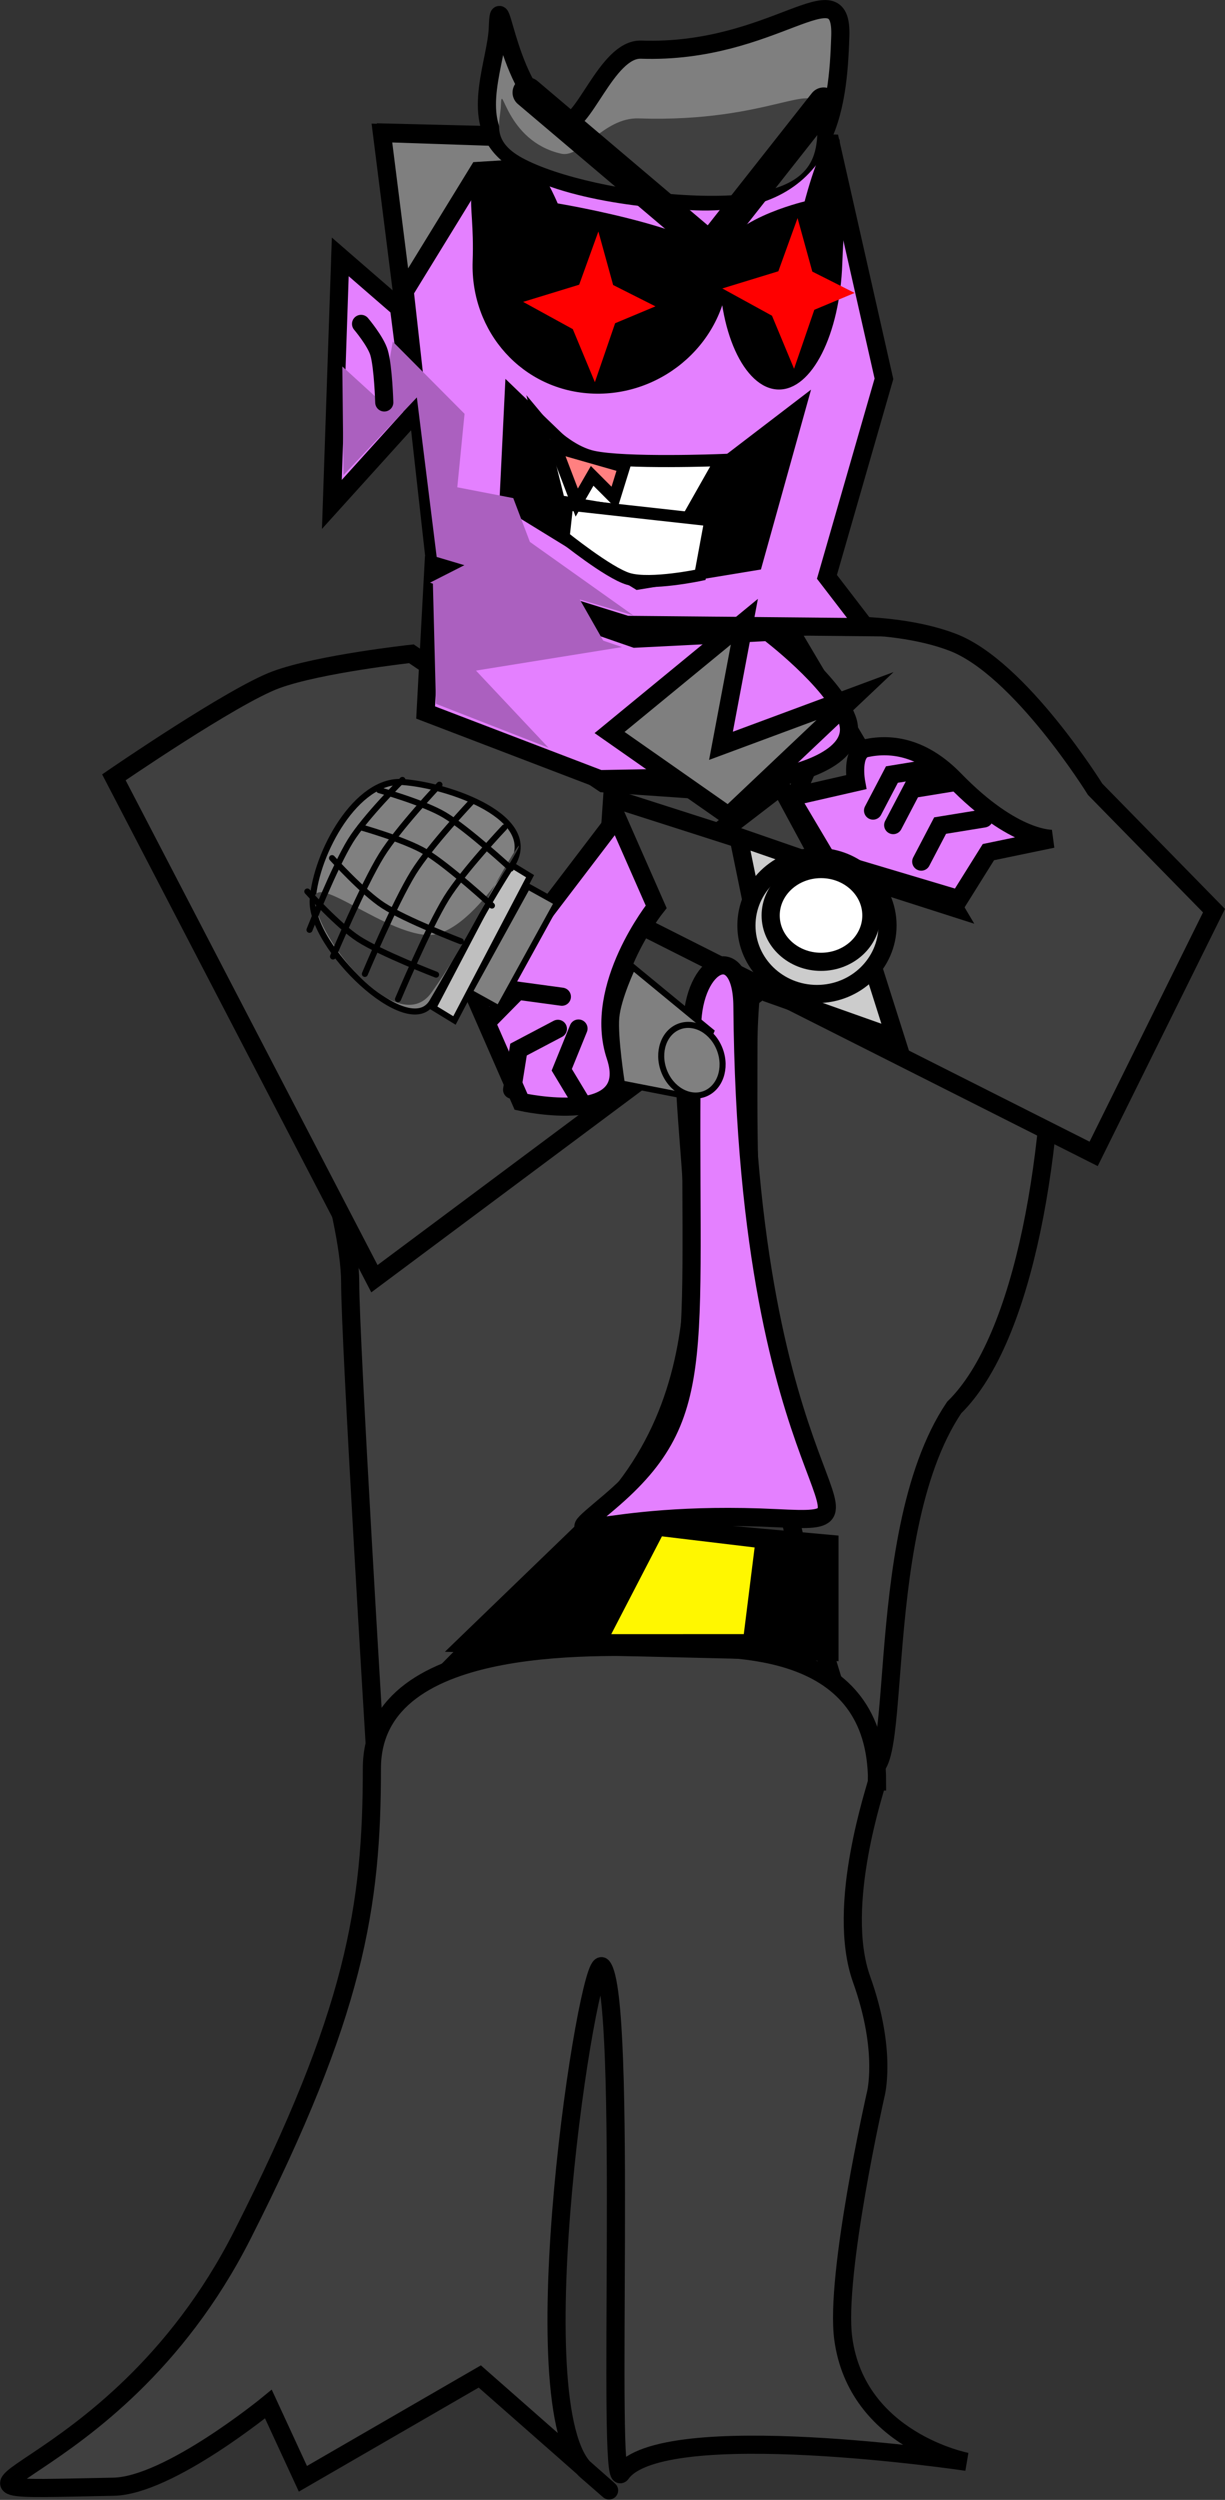 <svg version="1.1" xmlns="http://www.w3.org/2000/svg" xmlns:xlink="http://www.w3.org/1999/xlink" width="20.265" height="41.339" viewBox="0,0,20.265,41.339"><rect x="0" y="0" width="20.265" height="41.339" fill="#333333" stroke="none"/><g transform="translate(-229.885,-175.071)"><g data-paper-data="{&quot;isPaintingLayer&quot;:true}" fill-rule="nonzero" stroke-linejoin="miter" stroke-miterlimit="10" stroke-dasharray="" stroke-dashoffset="0" style="mix-blend-mode: normal"><path d="M242.266,192.351c0,-2.229 1.027,-6.607 3.262,-6.607c2.236,0 2.478,10.321 0.142,12.602c-1.46,2.166 -0.741,6.863 -1.57,5.826c-1.952,-5.49 -1.834,-9.593 -1.834,-11.821z" data-paper-data="{&quot;index&quot;:null}" fill="#404040" stroke="#000000" stroke-width="0.3" stroke-linecap="butt"/><path d="M241.203,192.494c0,2.229 0.904,5.402 -1.477,7.75c-0.472,0.465 -3.642,3.674 -3.642,3.674c0,0 -0.406,-6.662 -0.406,-7.638c0,-2.229 -3.33,-9.75 -1.095,-9.75c2.236,0 6.62,3.735 6.62,5.964z" fill="#404040" stroke="#000000" stroke-width="0.3" stroke-linecap="butt"/><path d="M231.769,187.925c0,0 1.967,-1.351 2.683,-1.614c0.716,-0.263 2.238,-0.429 2.238,-0.429l3.177,2.142l2.751,0.19l-4.656,3.579l4.82,-3.754l1.224,2.266l-7.927,5.911z" fill="#404040" stroke="#000000" stroke-width="0.3" stroke-linecap="butt"/><path d="M245.672,190.083l-2.743,-4.63c0,0 1.598,-0.188 2.714,0.238c1.116,0.426 2.359,2.432 2.359,2.432l1.966,2.007l-1.991,4.022l-8.088,-4.077l0.123,-1.805z" fill="#404040" stroke="#000000" stroke-width="0.3" stroke-linecap="butt"/><path d="M244.393,204.53c0,0.061 -0.695,2.041 -0.254,3.274c0.428,1.197 0.231,1.909 0.231,1.909c0,0 -0.676,2.98 -0.535,4.029c0.227,1.691 2.042,2.038 2.042,2.038c0,0 -5.052,-0.751 -5.716,0.195c-0.246,0.351 0.117,-7.876 -0.314,-8.384c-0.228,-0.269 -1.409,7.335 -0.261,8.336c1.471,1.284 -1.764,-1.558 -1.764,-1.558l-2.926,1.692l-0.571,-1.236c0,0 -1.644,1.349 -2.561,1.367c-4.016,0.078 -0.064,0.164 2.13,-4.162c1.862,-3.671 2.143,-5.426 2.143,-7.714c0,-2.288 4.014,-2 5,-2c0.986,0 3.357,-0.074 3.357,2.214z" fill="#404040" stroke="#000000" stroke-width="0.3" stroke-linecap="butt"/><g stroke="#000000" stroke-width="0.3" stroke-linecap="butt"><path d="M237.607,202.244l2.071,-2l3.929,0.357v1.786z" fill="#000000"/><path d="M239.75,202.244l1,-1.929l1.786,0.214l-0.214,1.714z" fill="#fff700"/></g><g stroke="#000000" stroke-width="0.3"><path d="M242.959,188.254l1.089,-0.249c0,0 -0.093,-0.507 0.165,-0.562c0.439,-0.093 0.952,-0.004 1.466,0.525c0.985,1.013 1.617,0.974 1.617,0.974l-1.06,0.22l-0.487,0.779l-2.173,-0.649l-0.616,-1.038z" fill="#e480ff" stroke-linecap="butt"/><path d="M244.328,188.475l0.312,-0.596l0.726,-0.118" fill="none" stroke-linecap="round"/><path d="M245.125,189.319l0.312,-0.596l0.726,-0.118" fill="none" stroke-linecap="round"/><path d="M244.661,188.715l0.312,-0.596l0.726,-0.118" fill="none" stroke-linecap="round"/></g><g stroke="#000000" stroke-width="0.3"><path d="M240.74,190.066c0,0 -1.057,1.319 -0.673,2.469c0.399,1.197 -1.562,0.757 -1.562,0.757l-0.842,-1.925l0.85,-0.709l1.577,-2.069z" fill="#e480ff" stroke-linecap="butt"/><path d="M239.525,193.337l-0.347,-0.576l0.277,-0.682" fill="none" stroke-linecap="round"/><path d="M238.357,193.091l0.106,-0.664l0.651,-0.343" fill="none" stroke-linecap="round"/><path d="M237.979,191.933l0.472,-0.479l0.729,0.099" fill="none" stroke-linecap="round"/></g><path d="M242.167,191.709c0.067,8.305 2.694,8.571 0.567,8.467c-3.051,-0.15 -3.785,0.6 -2.767,-0.267c1.719,-1.463 1.281,-2.467 1.367,-7.867c0.017,-1.086 0.824,-1.438 0.833,-0.333z" fill="#e480ff" stroke="#000000" stroke-width="0.3" stroke-linecap="butt"/><path d="M242.633,191.509l-0.533,-2.6l1.733,0.6l0.867,2.733z" fill="#cccccc" stroke="#000000" stroke-width="0.3" stroke-linecap="butt"/><path d="M243.4,189.242c0.644,0 1.167,0.507 1.167,1.133c0,0.626 -0.522,1.133 -1.167,1.133c-0.644,0 -1.167,-0.507 -1.167,-1.133c0,-0.626 0.522,-1.133 1.167,-1.133z" fill="#cccccc" stroke="#000000" stroke-width="0.3" stroke-linecap="butt"/><path d="M243.467,189.442c0.46,0 0.833,0.343 0.833,0.767c0,0.423 -0.373,0.767 -0.833,0.767c-0.46,0 -0.833,-0.343 -0.833,-0.767c0,-0.423 0.373,-0.767 0.833,-0.767z" fill="#ffffff" stroke="#000000" stroke-width="0.3" stroke-linecap="butt"/><g><g fill="#808080" stroke="#000000" stroke-width="0.1" stroke-linecap="butt"><path d="M241.209,193.191l-1.037,-0.202c0,0 -0.122,-0.776 -0.092,-1.094c0.03,-0.325 0.272,-0.834 0.272,-0.834l1.297,1.067z"/><path d="M241.794,192.43c0.115,0.308 0.001,0.635 -0.255,0.731c-0.256,0.095 -0.556,-0.077 -0.671,-0.385c-0.115,-0.308 -0.001,-0.635 0.255,-0.731c0.256,-0.095 0.556,0.077 0.671,0.385z"/></g><g><path d="M238.138,191.746l-0.487,-0.27l0.963,-1.749l0.487,0.27z" fill="#808080" stroke="#000000" stroke-width="0.1" stroke-linecap="butt"/><path d="M237.403,191.946l-0.349,-0.213l1.251,-2.386l0.349,0.213z" fill="#bfbfbf" stroke="#000000" stroke-width="0.1" stroke-linecap="butt"/><path d="M236.549,188.003c0.769,0.056 2.304,0.592 1.8,1.381c-0.475,0.744 -0.832,1.44 -1.314,2.255c-0.393,0.664 -2.033,-0.925 -1.977,-1.694c0.056,-0.769 0.722,-1.998 1.491,-1.942z" fill="#808080" stroke="#000000" stroke-width="0.1" stroke-linecap="butt"/><path d="M236.94,190.532c0.838,0.061 1.875,-2.054 1.421,-1.322c-0.428,0.691 -0.793,1.518 -1.341,2.278c-0.491,0.682 -1.609,-0.546 -1.88,-1.312c-0.332,-0.939 0.962,0.295 1.8,0.356z" fill="#404040" stroke="none" stroke-width="0" stroke-linecap="butt"/><path d="M235.921,191.176c0,0 0.496,-1.178 0.803,-1.674c0.277,-0.446 0.958,-1.167 0.958,-1.167" data-paper-data="{&quot;index&quot;:null}" fill="none" stroke="#000000" stroke-width="0.1" stroke-linecap="round"/><path d="M236.469,191.594c0,0 0.496,-1.178 0.803,-1.674c0.277,-0.446 0.958,-1.167 0.958,-1.167" data-paper-data="{&quot;index&quot;:null}" fill="none" stroke="#000000" stroke-width="0.1" stroke-linecap="round"/><path d="M235.394,190.888c0,0 0.496,-1.178 0.803,-1.674c0.277,-0.446 0.958,-1.167 0.958,-1.167" data-paper-data="{&quot;index&quot;:null}" fill="none" stroke="#000000" stroke-width="0.1" stroke-linecap="round"/><path d="M235.005,190.447c0,0 0.411,-1.041 0.679,-1.474c0.241,-0.389 0.858,-1.005 0.858,-1.005" data-paper-data="{&quot;index&quot;:null}" fill="none" stroke="#000000" stroke-width="0.1" stroke-linecap="round"/><path d="M237.099,191.188c0,0 -0.912,-0.351 -1.283,-0.591c-0.335,-0.216 -0.847,-0.784 -0.847,-0.784" data-paper-data="{&quot;index&quot;:null}" fill="none" stroke="#000000" stroke-width="0.1" stroke-linecap="round"/><path d="M237.508,190.636c0,0 -0.912,-0.351 -1.283,-0.591c-0.335,-0.216 -0.847,-0.784 -0.847,-0.784" data-paper-data="{&quot;index&quot;:null}" fill="none" stroke="#000000" stroke-width="0.1" stroke-linecap="round"/><path d="M236.158,188.137c0,0 0.737,0.206 1.079,0.41c0.38,0.226 1.099,0.887 1.099,0.887" data-paper-data="{&quot;index&quot;:null}" fill="none" stroke="#000000" stroke-width="0.1" stroke-linecap="round"/><path d="M235.845,188.749c0,0 0.737,0.206 1.079,0.41c0.38,0.226 1.099,0.887 1.099,0.887" data-paper-data="{&quot;index&quot;:null}" fill="none" stroke="#000000" stroke-width="0.1" stroke-linecap="round"/></g></g><g><path d="M236.926,186.853l0.128,-2.378l3.336,1.157l2.203,-0.111c0,0 1.066,0.805 1.303,1.437c0.26,0.696 -1.055,0.942 -1.055,0.942l-3.034,0.055z" fill="#e480ff" stroke="#000000" stroke-width="0.3" stroke-linecap="butt"/><path d="M240.252,185.404l-3.166,-0.987l-0.799,-7.153l7.341,0.18l0.88,3.891l-0.943,3.275l0.639,0.832z" fill="#e480ff" stroke="#000000" stroke-width="0.3" stroke-linecap="butt"/><path d="M240.416,184.827l-2.272,-1.396l0.102,-2.095l1.423,1.37l2.153,-0.06l1.48,-1.132l-0.829,2.974z" fill="#000000" stroke="none" stroke-width="0" stroke-linecap="butt"/><path d="M239.132,183.359l-0.337,-1.354c0,0 0.426,0.512 0.897,0.618c0.527,0.118 2.116,0.056 2.116,0.056l-0.581,1.026z" fill="#ffffff" stroke="#000000" stroke-width="0.2" stroke-linecap="butt"/><path d="M239.209,183.949l0.059,-0.537l2.369,0.262l-0.167,0.904c0,0 -0.819,0.174 -1.189,0.066c-0.331,-0.097 -1.073,-0.695 -1.073,-0.695z" fill="#ffffff" stroke="#000000" stroke-width="0.2" stroke-linecap="butt"/><path d="M239.426,183.382l-0.35,-0.917l1.133,0.324l-0.161,0.519l-0.367,-0.368z" fill="#ff8080" stroke="#000000" stroke-width="0.2" stroke-linecap="butt"/><path d="M241.939,179.536c-0.04,1.17 -1.068,2.084 -2.237,2.044c-1.17,-0.04 -2.038,-1.018 -1.998,-2.188c0.04,-1.17 -0.251,-1.128 0.47,-1.914c0.364,-0.397 0.937,0.957 0.937,0.957c0,0 2.85,0.47 2.829,1.101z" fill="#000000" stroke="none" stroke-width="0" stroke-linecap="butt"/><path d="M243.196,178.402c0,0 0.341,-1.322 0.495,-0.908c0.305,0.82 0.168,0.764 0.128,1.934c-0.04,1.17 -0.503,2.103 -1.064,2.084c-0.561,-0.019 -1.006,-0.983 -0.966,-2.153c0.021,-0.631 1.406,-0.957 1.406,-0.957z" data-paper-data="{&quot;index&quot;:null}" fill="#000000" stroke="none" stroke-width="0" stroke-linecap="butt"/><path d="M239.726,181.391l-0.365,-0.877l-0.822,-0.451l0.927,-0.284l0.318,-0.88l0.244,0.885l0.7,0.353l-0.667,0.279z" fill="#ff0000" stroke="none" stroke-width="0" stroke-linecap="butt"/><path d="M243.021,181.169l-0.365,-0.877l-0.822,-0.451l0.927,-0.284l0.318,-0.88l0.244,0.885l0.7,0.353l-0.667,0.279z" fill="#ff0000" stroke="none" stroke-width="0" stroke-linecap="butt"/><path d="M236.541,179.951l-0.338,-2.68l7.567,0.257l-5.968,0.369z" fill="#7f7f7f" stroke="#000000" stroke-width="0.3" stroke-linecap="butt"/><path d="M243.786,175.67c-0.039,1.157 -0.172,2.805 -2.38,2.73c-1.139,-0.039 -2.662,-0.279 -3.211,-0.87c-0.516,-0.555 -0.093,-1.445 -0.074,-2.005c0.029,-0.852 0.148,1.188 1.068,1.573c0.329,0.138 0.721,-1.226 1.302,-1.206c2.208,0.075 3.334,-1.378 3.295,-0.222z" fill="#7f7f7f" stroke="#000000" stroke-width="0.3" stroke-linecap="butt"/><path d="M243.41,176.915c-0.02,0.58 0.207,1.465 -2.001,1.39c-1.139,-0.039 -2.327,-0.317 -2.886,-0.623c-0.525,-0.288 -0.36,-0.593 -0.351,-0.874c0.015,-0.427 0.073,0.596 0.998,0.805c0.331,0.075 0.7,-0.604 1.281,-0.584c2.208,0.075 2.978,-0.695 2.958,-0.115z" fill="#404040" stroke="#000000" stroke-width="0" stroke-linecap="butt"/><path d="M239.969,187.184l2.23,-1.832l-0.387,2.052l2.218,-0.823l-2.093,1.98z" fill="#7f7f7f" stroke="#000000" stroke-width="0.3" stroke-linecap="butt"/><path d="M243.511,176.767l-1.882,2.388l-3.015,-2.554" fill="none" stroke="#000000" stroke-width="0.5" stroke-linecap="round"/><path d="M237.097,186.709l-0.051,-2.002l3.13,1.064l-2.417,0.389l1.2,1.276z" fill="#ab60bf" stroke="#000000" stroke-width="0" stroke-linecap="butt"/><path d="M235.375,183.412l0.139,-4.093l0.972,0.843l0.226,1.771z" fill="#e480ff" stroke="#000000" stroke-width="0.3" stroke-linecap="butt"/><path d="M237.109,184.281l-0.328,-2.638l-1.214,1.285l-0.019,-1.797l0.656,0.598l0.179,-1.009l1.187,1.194l-0.12,1.215l0.926,0.179l0.275,0.724l1.712,1.216z" fill="#ab60bf" stroke="none" stroke-width="0" stroke-linecap="butt"/><path d="M235.858,180.427c0,0 0.242,0.286 0.298,0.477c0.069,0.234 0.086,0.822 0.086,0.822" fill="none" stroke="#000000" stroke-width="0.3" stroke-linecap="round"/><path d="M239.198,184.495l0.719,1.263l-2.918,-1.052l1.406,-0.715z" fill="#ab60bf" stroke="none" stroke-width="0" stroke-linecap="butt"/></g></g></g></svg>